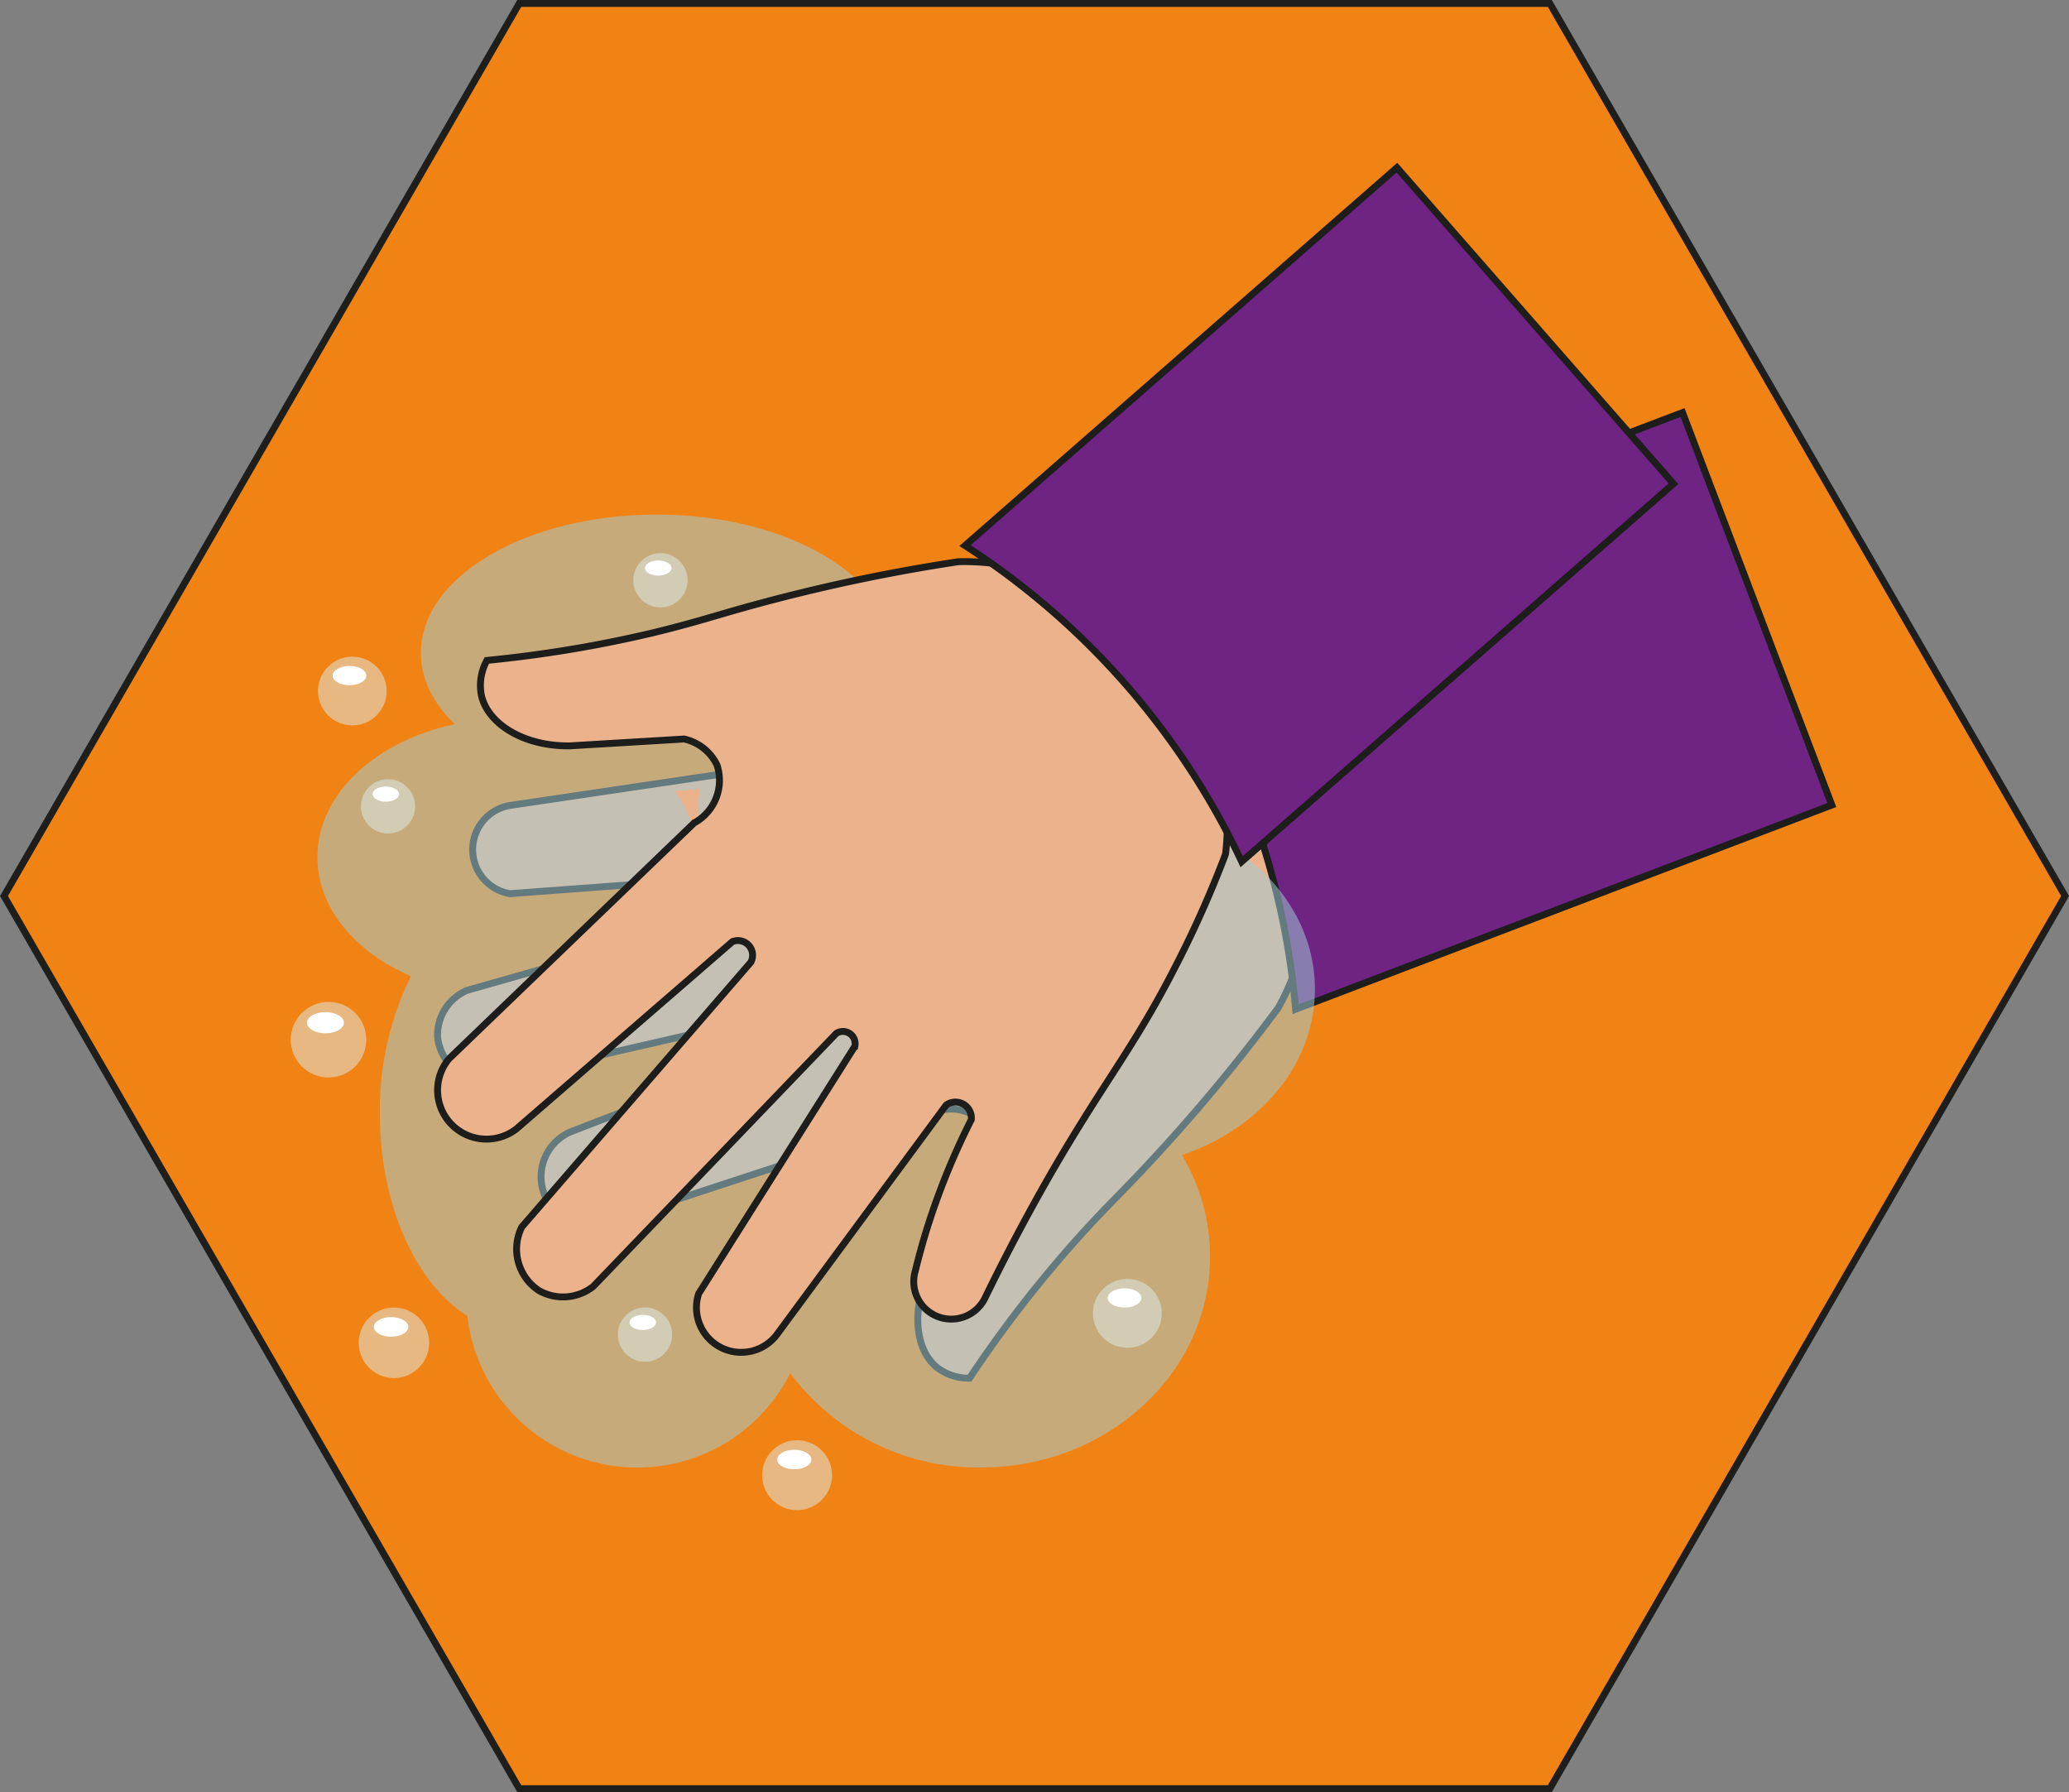 <svg id="Lag_1" data-name="Lag 1" xmlns="http://www.w3.org/2000/svg" viewBox="0 0 301.15 260.81"><rect x="0" y="0" width="301.15" height="260.81" fill="#808080" stroke="none"/><defs><style>.zcls-1{fill:#f08314;stroke:#1e1e1c;}.zcls-1,.zcls-2,.zcls-3{stroke-miterlimit:10;}.zcls-2{fill:#ebb28c;}.zcls-2,.zcls-3{stroke:#1d1d1b;}.zcls-3{fill:#6f2382;}.zcls-4{fill:#a0ccd6;opacity:0.53;}.zcls-5{fill:#dfeeef;opacity:0.5;}.zcls-6{fill:#fff;}</style></defs><polygon class="zcls-1" points="225.58 0.5 75.58 0.5 0.58 130.4 75.58 260.31 225.58 260.31 300.58 130.4 225.58 0.5"/><path class="zcls-2" d="M166.1,112A38.93,38.93,0,0,1,188,133.55c6.48,16.56-1.52,30.95-2.56,32.77A262.51,262.51,0,0,1,164.67,191c-3.16,3.29-5.55,5.6-9.25,9.79a177.88,177.88,0,0,0-14.88,19.38,7.56,7.56,0,0,1-4.81-1.62c-3.24-2.72-3.79-8.88-.54-14.85q4.37-7.11,8.72-14.24a6.42,6.42,0,0,0-10.09-7.06l-47,15.41a7.12,7.12,0,0,1-4.42-13.46l38.82-15a2.13,2.13,0,0,0-1.4-3.76L70.11,177a7.26,7.26,0,0,1-7-6.53,7.09,7.09,0,0,1,4.24-6.72l49.17-14a1.78,1.78,0,0,0,.67-2.42,1.73,1.73,0,0,0-1.06-.83l-42.48,3.16a6.51,6.51,0,0,1,0-12.84l41.13-6.1a2.33,2.33,0,0,0-.17-4.23,103.37,103.37,0,0,1-18.14-2c-1.79-.35-3.53-.76-5.16-1.17a5.46,5.46,0,0,1,1.37-10.8c9.23.33,16.73.17,21.84,0,14.35-.6,20.54-2,32.95-1.83A154.51,154.51,0,0,1,166.1,112Z" transform="translate(0.58 -19.6)"/><path class="zcls-3" d="M266.05,136.76,244.32,79.64l-78.1,29.7A111,111,0,0,1,188,166.48Z" transform="translate(0.58 -19.6)"/><path class="zcls-4" d="M190.81,163.57c0-11.56-8.91-21.34-21.22-24.72,0-.43.09-.85.09-1.28,0-12.67-15.37-22.94-34.33-22.94a50.93,50.93,0,0,0-6,.37c0-.13,0-.25,0-.37,0-11.12-15.38-20.14-34.34-20.14s-34.33,9-34.33,20.14c0,3.8,1.82,7.34,4.94,10.37-11.53,2.43-20,10.16-20,19.34,0,7.38,5.47,13.82,13.61,17.33a43.92,43.92,0,0,0-4.52,20c0,13.37,5.28,24.79,12.73,29.44a24.9,24.9,0,0,0,47,8.33,34.12,34.12,0,0,0,27.77,13.73c18.42,0,33.34-13.75,33.34-30.71a28.7,28.7,0,0,0-4.1-14.75C182.82,183.85,190.81,174.51,190.81,163.57Zm-89.68-24.43-1,.33a17.06,17.06,0,0,0-2.53-4.78c1.27-.06,2.52-.14,3.75-.28a15.24,15.24,0,0,0-.37,3.16C101,138.1,101.08,138.62,101.13,139.14Z" transform="translate(0.58 -19.6)"/><path class="zcls-2" d="M170.17,160.92c-5.68,11-9.82,15.85-17.08,28.25-2.58,4.42-6.24,11-10.27,19.27a5.46,5.46,0,0,1-10.18-3.86c.4-1.63.86-3.35,1.38-5.11a104,104,0,0,1,6.78-16.93,2.35,2.35,0,0,0-.41-1.56,2.32,2.32,0,0,0-3.24-.57l-24.68,33.45a6.51,6.51,0,0,1-11.35-6l22.73-36a1.78,1.78,0,0,0-2.7-1.87L85.77,206.82a7.11,7.11,0,0,1-7.93.59,7.24,7.24,0,0,1-2.48-9.23l33.35-38.55a2.14,2.14,0,0,0-2.67-3L74.59,183.89a7.12,7.12,0,0,1-9.81-10.21l35.67-34.31a7.07,7.07,0,0,0,3.33-8.44A7,7,0,0,0,99,127.15l-16.67,1c-6.8.07-12-3.3-12.86-7.44a7.56,7.56,0,0,1,.82-5,180.13,180.13,0,0,0,24.1-4c5.44-1.31,8.6-2.34,13-3.58a260.49,260.49,0,0,1,31.5-6.78c2.09-.07,18.56-.38,30.14,13.11a38.89,38.89,0,0,1,8.77,29.44A156.37,156.37,0,0,1,170.17,160.92Z" transform="translate(0.58 -19.6)"/><path class="zcls-3" d="M139.88,99a111.05,111.05,0,0,1,40.27,46L243,90,202.75,44Z" transform="translate(0.58 -19.6)"/><circle class="zcls-5" cx="56.48" cy="117.35" r="3.95"/><ellipse class="zcls-6" cx="56.16" cy="115.57" rx="1.93" ry="1.1"/><circle class="zcls-5" cx="164.09" cy="191.14" r="5.01"/><ellipse class="zcls-6" cx="163.68" cy="188.89" rx="2.45" ry="1.4"/><circle class="zcls-5" cx="96.13" cy="84.45" r="3.95"/><ellipse class="zcls-6" cx="95.81" cy="82.67" rx="1.93" ry="1.1"/><circle class="zcls-5" cx="93.88" cy="194.23" r="3.95"/><ellipse class="zcls-6" cx="93.56" cy="192.46" rx="1.93" ry="1.1"/><circle class="zcls-5" cx="51.28" cy="100.57" r="5"/><ellipse class="zcls-6" cx="50.87" cy="98.32" rx="2.45" ry="1.4"/><circle class="zcls-5" cx="47.82" cy="151.31" r="5.5"/><ellipse class="zcls-6" cx="47.37" cy="148.84" rx="2.69" ry="1.54"/><circle class="zcls-5" cx="116.02" cy="214.69" r="5.09"/><ellipse class="zcls-6" cx="115.61" cy="212.41" rx="2.49" ry="1.42"/><circle class="zcls-5" cx="57.34" cy="195.42" r="5.13"/><ellipse class="zcls-6" cx="56.92" cy="193.11" rx="2.51" ry="1.43"/></svg>